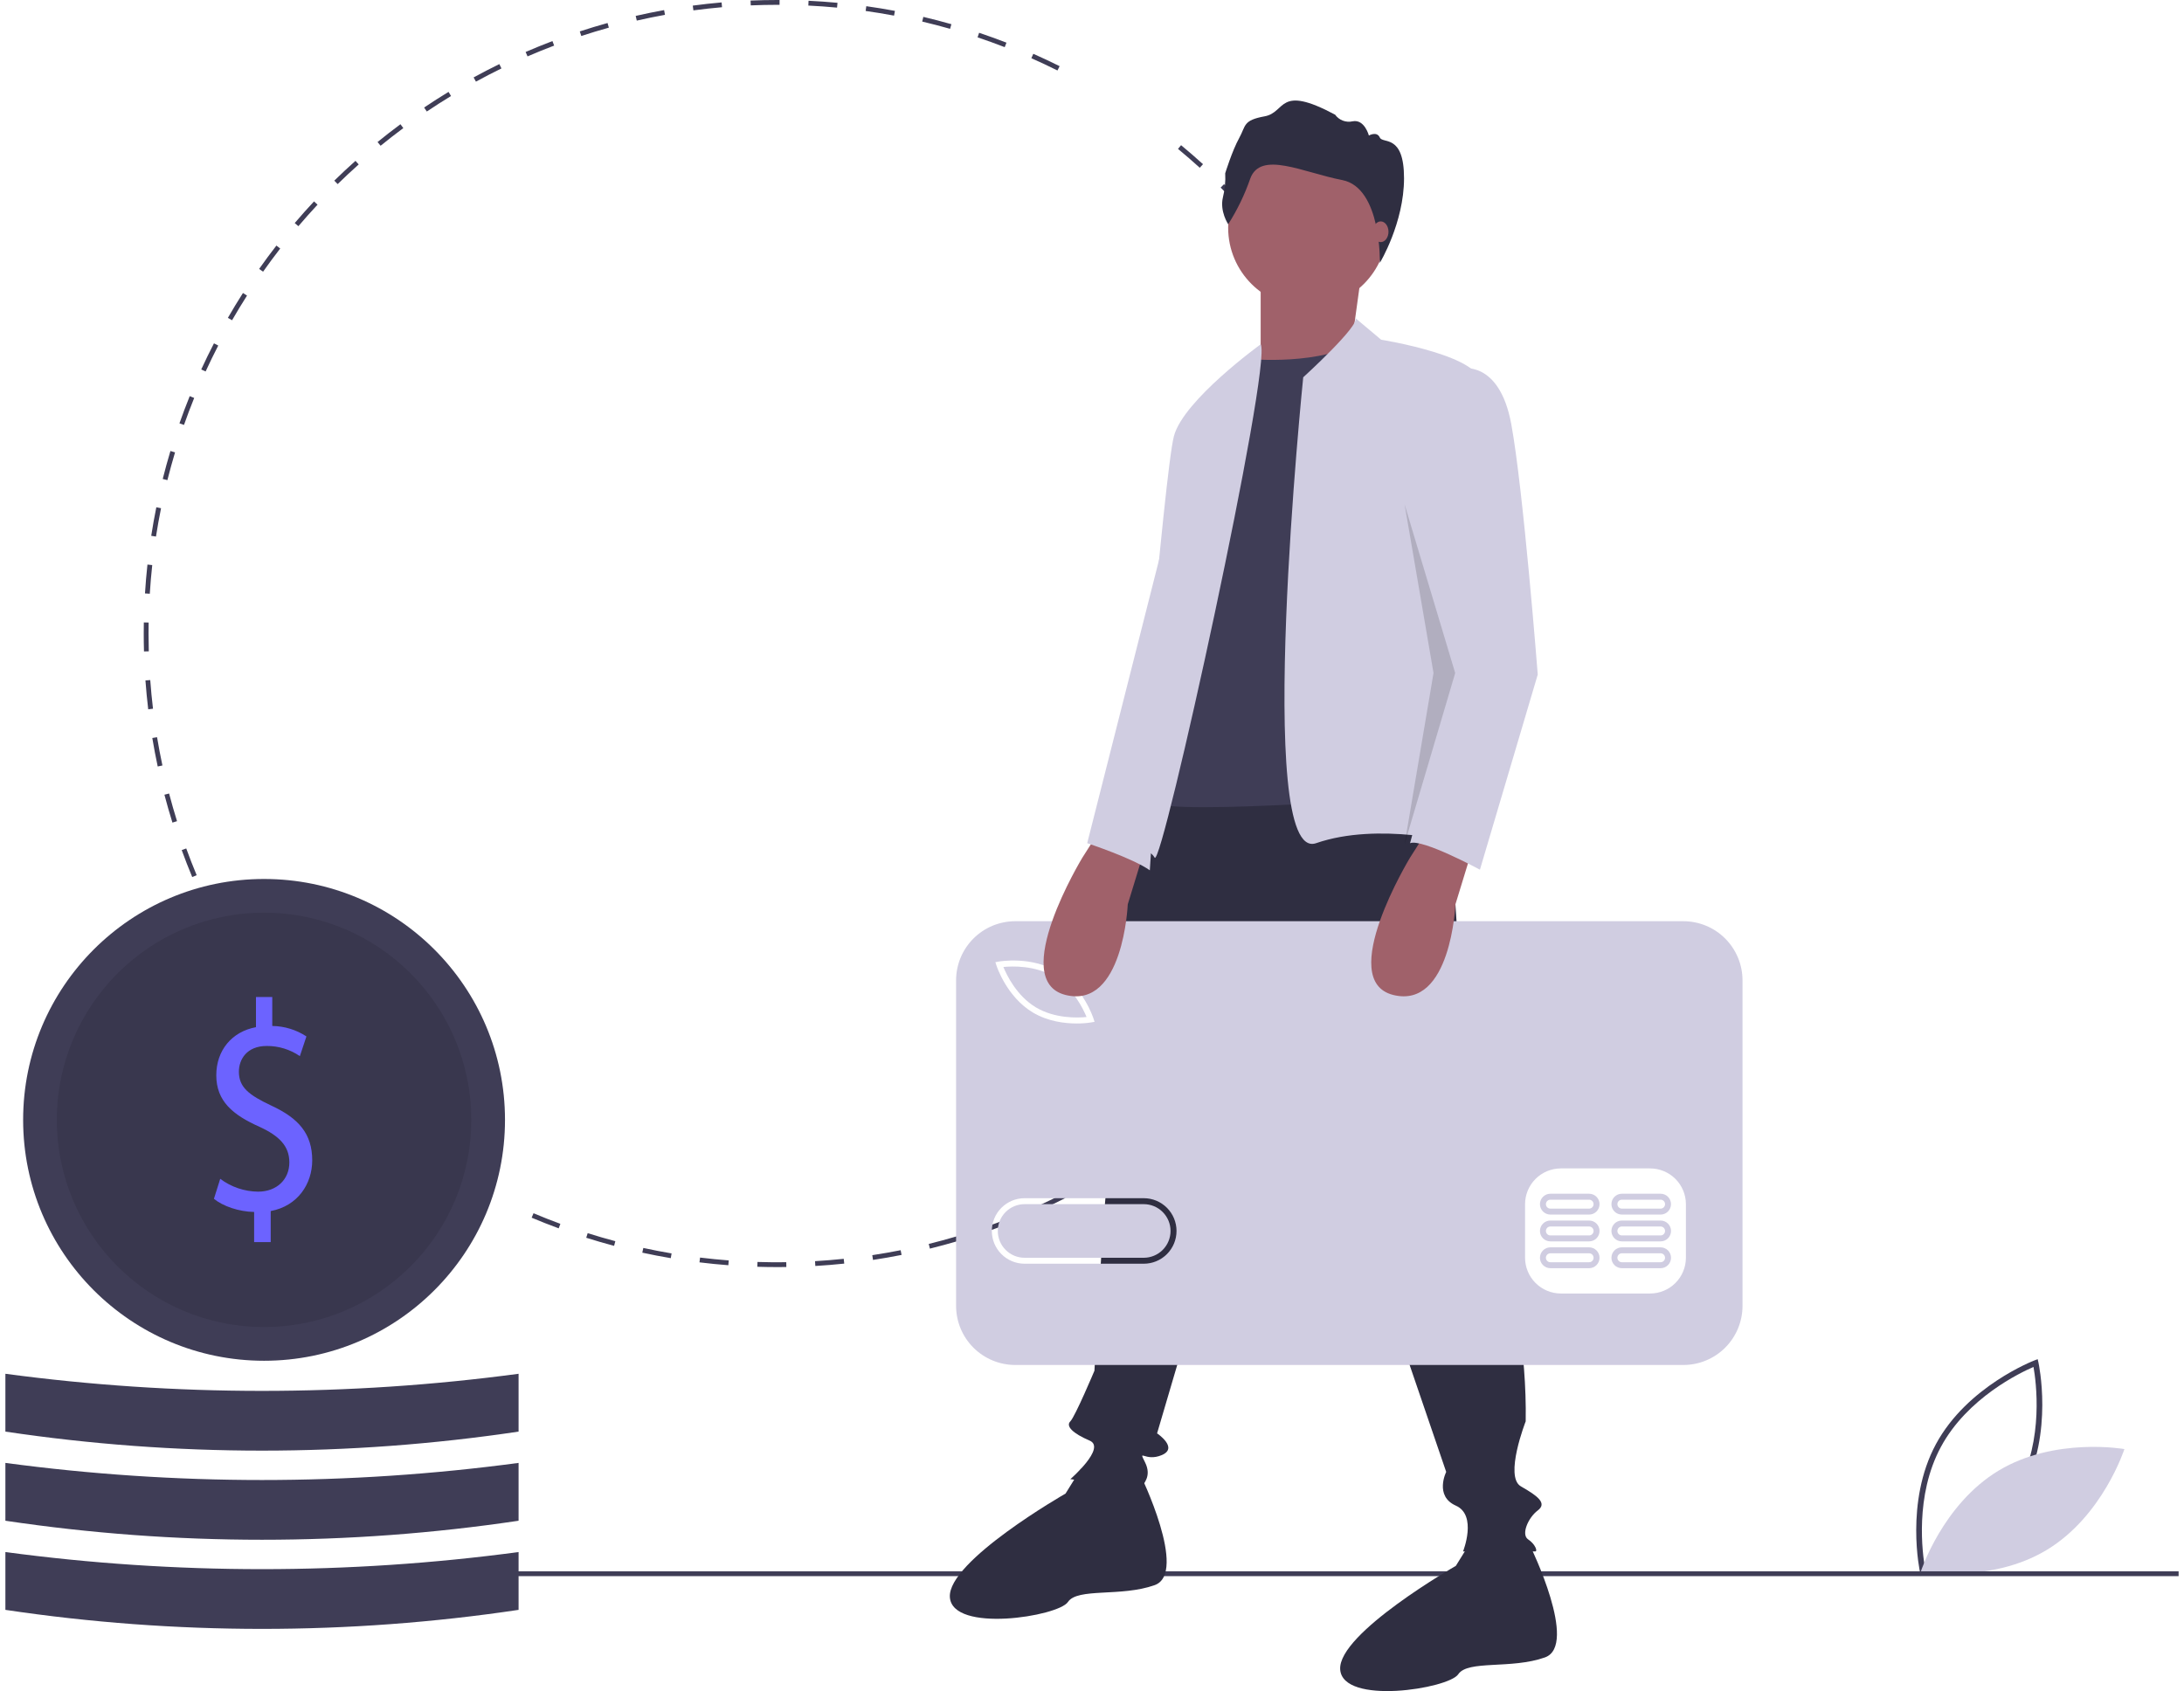 <svg width="164" height="127" viewBox="0 0 164 127" fill="none" xmlns="http://www.w3.org/2000/svg">
<path d="M144.184 118.116C144.172 118.064 143.022 112.819 145.371 108.463C147.72 104.107 152.734 102.186 152.784 102.167L153.013 102.081L153.068 102.32C153.079 102.372 154.23 107.617 151.881 111.973C149.532 116.329 144.518 118.25 144.468 118.269L144.238 118.355L144.184 118.116ZM152.699 102.664C151.695 103.096 147.731 104.987 145.747 108.666C143.763 112.345 144.362 116.696 144.553 117.772C145.557 117.341 149.519 115.453 151.505 111.77C153.489 108.091 152.89 103.74 152.699 102.664Z" fill="#3F3D56"/>
<path d="M150.086 110.445C145.865 112.985 144.239 118.029 144.239 118.029C144.239 118.029 149.457 118.956 153.678 116.416C157.899 113.877 159.525 108.832 159.525 108.832C159.525 108.832 154.307 107.906 150.086 110.445Z" fill="#D0CDE1"/>
<path d="M58.375 95.164C57.873 95.164 57.366 95.156 56.868 95.141L56.88 94.779C57.594 94.801 58.324 94.808 59.042 94.798L59.047 95.159C58.823 95.162 58.599 95.164 58.375 95.164ZM61.224 95.08L61.202 94.719C61.918 94.677 62.643 94.617 63.357 94.543L63.395 94.902C62.675 94.978 61.945 95.038 61.224 95.08ZM54.693 95.024C53.971 94.969 53.242 94.896 52.525 94.808L52.569 94.449C53.281 94.536 54.005 94.608 54.721 94.663L54.693 95.024ZM65.555 94.626L65.501 94.268C66.212 94.16 66.929 94.035 67.631 93.896L67.701 94.25C66.994 94.391 66.272 94.517 65.555 94.626ZM50.37 94.493C49.657 94.373 48.937 94.234 48.231 94.081L48.308 93.727C49.009 93.879 49.723 94.017 50.43 94.137L50.37 94.493ZM69.828 93.777L69.741 93.425C70.439 93.253 71.141 93.062 71.827 92.859L71.93 93.206C71.238 93.411 70.531 93.603 69.828 93.777ZM46.113 93.569C45.414 93.383 44.71 93.179 44.021 92.961L44.13 92.616C44.814 92.832 45.512 93.035 46.206 93.219L46.113 93.569ZM74.004 92.538L73.885 92.196C74.562 91.961 75.243 91.706 75.91 91.439L76.044 91.775C75.373 92.044 74.686 92.301 74.004 92.538ZM41.954 92.254C41.275 92.005 40.592 91.735 39.923 91.454L40.063 91.12C40.727 91.4 41.405 91.667 42.079 91.915L41.954 92.254ZM78.043 90.921L77.894 90.592C78.544 90.296 79.198 89.981 79.837 89.654L80.002 89.977C79.358 90.306 78.699 90.624 78.043 90.921ZM81.915 88.942L81.736 88.628C82.359 88.272 82.982 87.898 83.586 87.516L83.78 87.822C83.171 88.207 82.544 88.584 81.915 88.942ZM85.592 86.616L85.385 86.32C85.972 85.909 86.558 85.48 87.127 85.042L87.347 85.329C86.775 85.77 86.184 86.203 85.592 86.616ZM30.442 86.107C29.858 85.683 29.275 85.238 28.708 84.786L28.934 84.503C29.497 84.952 30.076 85.393 30.655 85.814L30.442 86.107ZM89.043 83.964L88.81 83.687C89.357 83.225 89.902 82.743 90.43 82.256L90.675 82.522C90.144 83.013 89.595 83.498 89.043 83.964ZM27.037 83.387C26.493 82.911 25.952 82.415 25.431 81.915L25.681 81.653C26.199 82.151 26.735 82.642 27.275 83.115L27.037 83.387ZM92.24 81.006L91.983 80.752C92.488 80.241 92.987 79.711 93.467 79.179L93.736 79.421C93.252 79.957 92.749 80.491 92.24 81.006ZM23.894 80.371C23.395 79.846 22.902 79.304 22.429 78.759L22.702 78.522C23.172 79.062 23.661 79.601 24.156 80.121L23.894 80.371ZM95.157 77.769L94.877 77.54C95.333 76.985 95.782 76.412 96.212 75.837L96.502 76.054C96.069 76.633 95.617 77.21 95.157 77.769ZM21.039 77.082C20.591 76.516 20.15 75.931 19.728 75.345L20.021 75.133C20.44 75.716 20.878 76.296 21.323 76.858L21.039 77.082ZM97.767 74.278L97.468 74.075C97.872 73.481 98.267 72.87 98.643 72.257L98.951 72.447C98.572 73.064 98.174 73.68 97.767 74.278ZM18.497 73.549C18.103 72.945 17.717 72.323 17.35 71.701L17.662 71.517C18.026 72.135 18.409 72.752 18.8 73.352L18.497 73.549ZM100.05 70.562L99.733 70.388C100.08 69.759 100.418 69.113 100.736 68.469L101.061 68.629C100.74 69.278 100.4 69.929 100.05 70.562ZM101.982 66.651L101.651 66.505C101.939 65.847 102.216 65.173 102.474 64.501L102.811 64.631C102.552 65.308 102.273 65.987 101.982 66.651ZM14.434 65.87C14.157 65.204 13.891 64.523 13.645 63.845L13.985 63.722C14.229 64.394 14.493 65.07 14.768 65.731L14.434 65.87ZM103.547 62.574L103.203 62.461C103.429 61.78 103.642 61.085 103.837 60.393L104.185 60.491C103.989 61.188 103.774 61.889 103.547 62.574ZM12.948 61.781C12.733 61.092 12.53 60.387 12.347 59.687L12.697 59.596C12.879 60.29 13.08 60.989 13.293 61.674L12.948 61.781ZM104.726 58.381L104.374 58.299C104.536 57.602 104.684 56.889 104.814 56.183L105.17 56.248C105.039 56.961 104.889 57.678 104.726 58.381ZM11.843 57.568C11.692 56.861 11.555 56.141 11.437 55.428L11.794 55.368C11.911 56.077 12.047 56.791 12.197 57.492L11.843 57.568ZM105.515 54.097L105.156 54.048C105.253 53.34 105.335 52.617 105.4 51.9L105.761 51.933C105.695 52.655 105.612 53.383 105.515 54.097ZM11.13 53.271C11.044 52.555 10.974 51.825 10.921 51.103L11.282 51.076C11.335 51.794 11.404 52.517 11.489 53.228L11.13 53.271ZM105.908 49.76L105.547 49.743C105.579 49.026 105.595 48.299 105.595 47.582H105.957C105.957 48.305 105.941 49.037 105.908 49.76ZM10.812 48.927C10.799 48.483 10.793 48.031 10.793 47.582C10.793 47.304 10.795 47.026 10.8 46.748L11.162 46.755C11.157 47.03 11.155 47.306 11.155 47.582C11.155 48.027 11.161 48.477 11.173 48.917L10.812 48.927ZM11.248 44.594L10.887 44.572C10.932 43.849 10.994 43.119 11.072 42.401L11.432 42.44C11.354 43.152 11.293 43.877 11.248 44.594ZM105.362 42.387C105.289 41.674 105.19 41.326 105.085 40.615L105.443 40.563C105.549 41.278 105.639 41.825 105.712 42.543L105.362 42.387ZM11.713 40.297L11.356 40.242C11.467 39.526 11.595 38.804 11.739 38.097L12.093 38.169C11.951 38.871 11.823 39.587 11.713 40.297ZM104.72 38.485C104.582 37.779 104.426 37.069 104.257 36.373L104.608 36.288C104.779 36.989 104.936 37.705 105.075 38.416L104.72 38.485ZM12.57 36.06L12.219 35.972C12.395 35.272 12.59 34.565 12.798 33.872L13.144 33.976C12.938 34.664 12.745 35.365 12.57 36.06ZM103.697 34.285C103.495 33.596 103.275 32.903 103.042 32.225L103.384 32.107C103.619 32.791 103.841 33.489 104.044 34.183L103.697 34.285ZM13.816 31.915L13.475 31.795C13.715 31.111 13.975 30.424 14.246 29.752L14.582 29.888C14.312 30.554 14.055 31.236 13.816 31.915ZM102.292 30.197C102.028 29.531 101.745 28.863 101.452 28.211L101.782 28.062C102.078 28.719 102.362 29.393 102.628 30.064L102.292 30.197ZM15.44 27.899L15.111 27.748C15.413 27.09 15.735 26.43 16.067 25.786L16.389 25.952C16.059 26.591 15.74 27.246 15.44 27.899ZM100.521 26.264C100.197 25.625 99.854 24.985 99.501 24.362L99.816 24.184C100.172 24.812 100.517 25.457 100.844 26.101L100.521 26.264ZM17.426 24.052L17.112 23.871C17.473 23.244 17.854 22.617 18.244 22.006L18.549 22.201C18.162 22.807 17.784 23.43 17.426 24.052ZM98.395 22.508C98.013 21.899 97.613 21.293 97.205 20.705L97.502 20.499C97.913 21.091 98.317 21.702 98.702 22.315L98.395 22.508ZM19.755 20.405L19.459 20.196C19.876 19.605 20.312 19.015 20.756 18.443L21.042 18.665C20.602 19.232 20.169 19.817 19.755 20.405ZM95.934 18.959C95.498 18.387 95.044 17.82 94.584 17.271L94.861 17.039C95.325 17.592 95.782 18.164 96.222 18.739L95.934 18.959ZM22.406 16.987L22.131 16.752C22.599 16.202 23.087 15.655 23.581 15.126L23.845 15.372C23.355 15.898 22.871 16.441 22.406 16.987ZM93.159 15.646C92.672 15.117 92.168 14.593 91.66 14.088L91.915 13.831C92.427 14.34 92.935 14.869 93.425 15.402L93.159 15.646ZM25.356 13.826L25.103 13.567C25.62 13.061 26.156 12.56 26.694 12.08L26.935 12.35C26.401 12.827 25.869 13.323 25.356 13.826ZM90.092 12.599C89.56 12.116 89.01 11.639 88.458 11.183L88.689 10.904C89.245 11.364 89.799 11.844 90.335 12.331L90.092 12.599ZM28.58 10.947L28.351 10.666C28.911 10.211 29.489 9.761 30.07 9.33L30.286 9.621C29.709 10.049 29.135 10.495 28.58 10.947ZM32.05 8.375L31.848 8.075C32.447 7.672 33.064 7.277 33.681 6.901L33.869 7.211C33.256 7.583 32.645 7.975 32.05 8.375ZM35.739 6.131L35.565 5.814C36.199 5.467 36.848 5.131 37.496 4.814L37.655 5.139C37.012 5.453 36.367 5.787 35.739 6.131ZM79.407 5.293C78.763 4.972 78.104 4.662 77.447 4.372L77.593 4.041C78.255 4.333 78.92 4.646 79.569 4.969L79.407 5.293ZM39.614 4.235L39.47 3.903C40.133 3.616 40.81 3.341 41.484 3.085L41.612 3.424C40.944 3.678 40.271 3.951 39.614 4.235ZM75.446 3.542C74.776 3.282 74.09 3.034 73.408 2.805L73.523 2.462C74.21 2.693 74.901 2.943 75.577 3.204L75.446 3.542ZM43.65 2.703L43.538 2.359C44.225 2.134 44.927 1.921 45.623 1.728L45.719 2.077C45.029 2.268 44.333 2.479 43.65 2.703ZM71.343 2.165C70.653 1.968 69.949 1.785 69.251 1.62L69.334 1.268C70.037 1.434 70.746 1.619 71.442 1.817L71.343 2.165ZM47.816 1.547L47.735 1.194C48.44 1.033 49.158 0.886 49.869 0.758L49.934 1.114C49.228 1.242 48.515 1.387 47.816 1.547ZM67.135 1.173C66.431 1.041 65.713 0.923 65.002 0.823L65.052 0.465C65.769 0.566 66.492 0.684 67.202 0.817L67.135 1.173ZM52.069 0.779L52.021 0.421C52.738 0.325 53.466 0.245 54.186 0.182L54.218 0.542C53.503 0.605 52.78 0.684 52.069 0.779ZM62.855 0.572C62.142 0.504 61.417 0.453 60.699 0.418L60.716 0.057C61.44 0.092 62.171 0.144 62.889 0.211L62.855 0.572ZM56.376 0.404L56.36 0.042C57.025 0.014 57.703 0 58.375 0L58.539 0L58.538 0.362L58.375 0.362C57.708 0.362 57.035 0.376 56.376 0.404Z" fill="#3F3D56"/>
<path d="M163.595 118.013H30.98V118.375H163.595V118.013Z" fill="#3F3D56"/>
<path d="M108.597 57.175L110.406 85.218C110.406 85.218 114.748 96.254 114.567 106.748C114.567 106.748 112.939 110.909 114.206 111.632C115.472 112.356 116.196 112.899 115.472 113.442C114.748 113.984 114.206 115.251 114.748 115.613C115.291 115.974 115.472 116.517 115.291 116.517H109.863C109.863 116.517 110.949 113.803 109.321 113.08C107.692 112.356 108.597 110.547 108.597 110.547L96.475 75.087L86.887 107.652C86.887 107.652 88.515 108.738 87.248 109.28C85.982 109.823 85.439 108.738 85.982 109.823C86.525 110.909 85.801 111.451 85.801 111.632C85.801 111.813 80.374 111.09 80.374 111.09C80.374 111.09 83.087 108.738 81.821 108.195C80.554 107.652 80.012 107.109 80.374 106.748C80.735 106.386 82.183 102.948 82.183 102.948C82.183 102.948 82.906 89.922 83.087 89.379C83.268 88.836 83.087 86.303 83.087 85.037C83.087 83.771 82.906 78.705 83.449 77.438C83.992 76.172 84.535 60.613 87.429 58.804C90.324 56.995 108.597 57.175 108.597 57.175Z" fill="#2F2E41"/>
<path d="M85.62 110.728C85.62 110.728 89.239 118.145 86.706 119.05C84.173 119.955 80.916 119.231 80.192 120.317C79.469 121.402 71.508 122.668 71.327 119.955C71.147 117.241 80.012 112.175 80.012 112.175L81.166 110.316L85.62 110.728Z" fill="#2F2E41"/>
<path d="M114.929 116.155C114.929 116.155 118.548 123.573 116.015 124.478C113.482 125.382 110.225 124.659 109.502 125.744C108.778 126.83 100.817 128.096 100.637 125.382C100.456 122.668 109.321 117.603 109.321 117.603L110.475 115.743L114.929 116.155Z" fill="#2F2E41"/>
<path d="M98.194 23.072C101.491 23.072 104.164 20.399 104.164 17.102C104.164 13.804 101.491 11.131 98.194 11.131C94.897 11.131 92.224 13.804 92.224 17.102C92.224 20.399 94.897 23.072 98.194 23.072Z" fill="#A0616A"/>
<path d="M102.265 20.268L101.541 25.514L96.114 29.675L94.666 27.685V20.81L102.265 20.268Z" fill="#A0616A"/>
<path d="M93.761 26.962C93.761 26.962 99.37 27.504 102.265 25.514L108.054 59.708C108.054 59.708 87.61 61.337 86.706 60.251V49.577L90.324 32.208L93.761 26.962Z" fill="#3F3D56"/>
<path d="M101.767 23.88L103.712 25.514C103.712 25.514 111.673 26.781 111.13 28.952L108.959 54.642L109.683 63.327C109.683 63.327 103.531 61.698 98.827 63.327C94.123 64.955 97.861 28.336 97.861 28.336C97.861 28.336 102.173 24.416 101.767 23.88Z" fill="#D0CDE1"/>
<path d="M94.666 25.86C94.666 25.86 88.877 30.037 88.153 32.751C87.429 35.465 85.077 64.05 85.077 64.05C85.077 64.05 86.163 63.508 86.706 64.412C87.248 65.317 95.571 27.291 94.666 25.86Z" fill="#D0CDE1"/>
<path d="M92.227 16.841C92.227 16.841 91.58 15.872 91.829 14.828C91.977 14.235 92.036 13.623 92.003 13.013C92.003 13.013 92.525 11.323 93.047 10.378C93.569 9.434 93.32 9.036 94.961 8.737C96.602 8.439 95.931 6.301 100.256 8.613C100.402 8.817 100.605 8.973 100.839 9.061C101.074 9.15 101.329 9.167 101.574 9.11C102.468 8.936 102.792 10.179 102.792 10.179C102.792 10.179 103.388 9.831 103.612 10.328C103.836 10.826 105.431 10.03 105.431 13.386C105.431 16.742 103.616 19.74 103.616 19.74C103.616 19.74 103.749 14.095 100.79 13.523C97.832 12.951 94.65 11.286 93.88 13.423C93.464 14.623 92.909 15.77 92.227 16.841Z" fill="#2F2E41"/>
<path d="M103.68 18.184C104.003 18.184 104.264 17.835 104.264 17.406C104.264 16.976 104.003 16.628 103.68 16.628C103.358 16.628 103.097 16.976 103.097 17.406C103.097 17.835 103.358 18.184 103.68 18.184Z" fill="#A0616A"/>
<path d="M79.159 73.354C77.728 72.493 76.002 72.559 75.346 72.625C75.595 73.235 76.345 74.791 77.777 75.652C79.212 76.515 80.936 76.448 81.591 76.382C81.341 75.772 80.591 74.216 79.159 73.354Z" fill="#D0CDE1"/>
<path d="M85.887 90.437H76.939C76.405 90.437 75.893 90.649 75.515 91.027C75.138 91.404 74.926 91.916 74.926 92.451C74.926 92.984 75.138 93.496 75.515 93.874C75.893 94.252 76.405 94.464 76.939 94.464H85.887C86.42 94.463 86.932 94.251 87.309 93.873C87.686 93.496 87.898 92.984 87.898 92.451C87.898 91.917 87.686 91.405 87.309 91.028C86.932 90.65 86.42 90.438 85.887 90.437Z" fill="#D0CDE1"/>
<path d="M126.404 69.187H76.238C75.654 69.187 75.077 69.302 74.537 69.525C73.998 69.748 73.508 70.076 73.096 70.488C72.683 70.901 72.356 71.391 72.132 71.93C71.909 72.469 71.794 73.047 71.794 73.631V98.073C71.794 99.251 72.262 100.381 73.096 101.215C73.929 102.048 75.059 102.516 76.238 102.516H126.404C126.988 102.516 127.566 102.402 128.105 102.178C128.644 101.955 129.134 101.628 129.547 101.215C129.959 100.802 130.287 100.312 130.51 99.773C130.733 99.234 130.848 98.656 130.848 98.073V73.631C130.848 73.047 130.733 72.469 130.51 71.93C130.287 71.391 129.959 70.901 129.547 70.488C129.134 70.076 128.644 69.748 128.105 69.525C127.566 69.302 126.988 69.187 126.404 69.187ZM74.997 72.218C75.096 72.2 77.445 71.8 79.39 72.971C81.335 74.141 82.082 76.404 82.113 76.5L82.192 76.744L81.939 76.788C81.579 76.845 81.215 76.871 80.851 76.868C79.968 76.868 78.687 76.722 77.546 76.035C75.601 74.865 74.854 72.603 74.823 72.507L74.744 72.263L74.997 72.218ZM85.887 94.911H76.939C76.287 94.911 75.661 94.652 75.199 94.19C74.738 93.729 74.478 93.103 74.478 92.45C74.478 91.798 74.738 91.172 75.199 90.71C75.661 90.249 76.287 89.99 76.939 89.99H85.887C86.539 89.99 87.165 90.249 87.626 90.71C88.088 91.172 88.347 91.798 88.347 92.45C88.347 93.103 88.088 93.729 87.626 94.19C87.165 94.652 86.539 94.911 85.887 94.911ZM126.598 94.464C126.596 95.175 126.313 95.856 125.81 96.359C125.307 96.862 124.625 97.146 123.914 97.148H117.203C116.492 97.146 115.81 96.862 115.307 96.359C114.804 95.856 114.521 95.175 114.519 94.464V90.437C114.521 89.726 114.804 89.044 115.307 88.541C115.81 88.038 116.492 87.755 117.203 87.753H123.914C124.625 87.755 125.307 88.038 125.81 88.541C126.313 89.044 126.596 89.726 126.598 90.437L126.598 94.464Z" fill="#D0CDE1"/>
<path d="M119.328 93.681H116.42C116.213 93.681 116.014 93.763 115.867 93.91C115.72 94.057 115.637 94.256 115.637 94.464C115.637 94.671 115.72 94.87 115.867 95.017C116.014 95.164 116.213 95.247 116.42 95.247H119.328C119.536 95.247 119.735 95.164 119.882 95.017C120.029 94.87 120.111 94.671 120.111 94.464C120.111 94.256 120.029 94.057 119.882 93.91C119.735 93.763 119.536 93.681 119.328 93.681ZM119.328 94.799H116.42C116.376 94.799 116.333 94.791 116.292 94.774C116.251 94.757 116.214 94.732 116.183 94.701C116.151 94.67 116.127 94.633 116.11 94.592C116.093 94.552 116.084 94.508 116.084 94.464C116.084 94.419 116.093 94.376 116.11 94.335C116.127 94.294 116.151 94.257 116.183 94.226C116.214 94.195 116.251 94.17 116.292 94.153C116.333 94.137 116.376 94.128 116.42 94.128H119.328C119.372 94.128 119.416 94.137 119.457 94.153C119.498 94.17 119.535 94.195 119.566 94.226C119.597 94.257 119.622 94.294 119.639 94.335C119.656 94.376 119.665 94.419 119.665 94.464C119.665 94.508 119.656 94.552 119.639 94.592C119.622 94.633 119.597 94.67 119.566 94.701C119.535 94.732 119.498 94.757 119.457 94.774C119.416 94.791 119.372 94.799 119.328 94.799Z" fill="#D0CDE1"/>
<path d="M124.697 93.681H121.789C121.686 93.681 121.584 93.701 121.489 93.74C121.394 93.779 121.307 93.837 121.234 93.91C121.162 93.982 121.104 94.069 121.064 94.164C121.025 94.259 121.005 94.361 121.005 94.464C121.005 94.567 121.025 94.668 121.064 94.763C121.104 94.859 121.162 94.945 121.234 95.018C121.307 95.09 121.394 95.148 121.489 95.187C121.584 95.227 121.686 95.247 121.789 95.247H124.697C124.904 95.247 125.103 95.164 125.25 95.017C125.397 94.87 125.48 94.671 125.48 94.464C125.48 94.256 125.397 94.057 125.25 93.91C125.103 93.763 124.904 93.681 124.697 93.681ZM124.697 94.799H121.789C121.745 94.799 121.701 94.791 121.66 94.774C121.619 94.757 121.582 94.732 121.551 94.701C121.52 94.67 121.495 94.633 121.478 94.592C121.461 94.552 121.452 94.508 121.452 94.464C121.452 94.419 121.461 94.376 121.478 94.335C121.495 94.294 121.52 94.257 121.551 94.226C121.582 94.195 121.619 94.17 121.66 94.153C121.701 94.137 121.745 94.128 121.789 94.128H124.697C124.786 94.128 124.871 94.164 124.933 94.227C124.996 94.29 125.031 94.375 125.031 94.464C125.031 94.552 124.996 94.638 124.933 94.701C124.871 94.763 124.786 94.799 124.697 94.799Z" fill="#D0CDE1"/>
<path d="M119.328 91.668H116.42C116.213 91.668 116.014 91.75 115.867 91.897C115.72 92.044 115.637 92.243 115.637 92.451C115.637 92.658 115.72 92.857 115.867 93.004C116.014 93.151 116.213 93.233 116.42 93.233H119.328C119.431 93.234 119.533 93.213 119.628 93.174C119.723 93.135 119.81 93.077 119.883 93.004C119.956 92.932 120.013 92.845 120.053 92.75C120.092 92.655 120.112 92.553 120.112 92.451C120.112 92.347 120.092 92.246 120.053 92.151C120.013 92.055 119.956 91.969 119.883 91.896C119.81 91.824 119.723 91.766 119.628 91.727C119.533 91.688 119.431 91.667 119.328 91.668ZM119.328 92.786H116.42C116.331 92.786 116.246 92.751 116.183 92.688C116.12 92.625 116.085 92.539 116.085 92.451C116.085 92.362 116.12 92.276 116.183 92.213C116.246 92.15 116.331 92.115 116.42 92.115H119.328C119.417 92.115 119.503 92.15 119.566 92.213C119.629 92.276 119.664 92.362 119.664 92.451C119.664 92.539 119.629 92.625 119.566 92.688C119.503 92.751 119.417 92.786 119.328 92.786Z" fill="#D0CDE1"/>
<path d="M124.697 91.668H121.789C121.686 91.667 121.584 91.688 121.489 91.727C121.394 91.766 121.307 91.824 121.234 91.896C121.162 91.969 121.104 92.055 121.064 92.151C121.025 92.246 121.005 92.347 121.005 92.451C121.005 92.553 121.025 92.655 121.064 92.75C121.104 92.845 121.162 92.932 121.234 93.004C121.307 93.077 121.394 93.135 121.489 93.174C121.584 93.213 121.686 93.234 121.789 93.233H124.697C124.904 93.233 125.103 93.151 125.25 93.004C125.397 92.857 125.48 92.658 125.48 92.451C125.48 92.243 125.397 92.044 125.25 91.897C125.103 91.75 124.904 91.668 124.697 91.668ZM124.697 92.786H121.789C121.7 92.786 121.614 92.751 121.551 92.688C121.489 92.625 121.453 92.539 121.453 92.451C121.453 92.362 121.489 92.276 121.551 92.213C121.614 92.15 121.7 92.115 121.789 92.115H124.697C124.786 92.115 124.871 92.15 124.934 92.213C124.997 92.276 125.032 92.362 125.032 92.451C125.032 92.539 124.997 92.625 124.934 92.688C124.871 92.751 124.786 92.786 124.697 92.786Z" fill="#D0CDE1"/>
<path d="M119.328 89.654H116.42C116.213 89.654 116.014 89.737 115.867 89.884C115.72 90.03 115.637 90.23 115.637 90.437C115.637 90.645 115.72 90.844 115.867 90.991C116.014 91.138 116.213 91.22 116.42 91.22H119.328C119.536 91.22 119.735 91.138 119.882 90.991C120.029 90.844 120.111 90.645 120.111 90.437C120.111 90.23 120.029 90.03 119.882 89.884C119.735 89.737 119.536 89.654 119.328 89.654ZM119.328 90.773H116.42C116.331 90.773 116.246 90.737 116.183 90.674C116.12 90.612 116.085 90.526 116.085 90.437C116.085 90.348 116.12 90.263 116.183 90.2C116.246 90.137 116.331 90.102 116.42 90.102H119.328C119.417 90.102 119.503 90.137 119.566 90.2C119.629 90.263 119.664 90.348 119.664 90.437C119.664 90.526 119.629 90.612 119.566 90.674C119.503 90.737 119.417 90.773 119.328 90.773Z" fill="#D0CDE1"/>
<path d="M124.697 89.654H121.789C121.686 89.654 121.584 89.674 121.489 89.714C121.394 89.753 121.307 89.811 121.234 89.883C121.162 89.956 121.104 90.042 121.064 90.137C121.025 90.232 121.005 90.334 121.005 90.437C121.005 90.54 121.025 90.642 121.064 90.737C121.104 90.832 121.162 90.918 121.234 90.991C121.307 91.064 121.394 91.122 121.489 91.161C121.584 91.2 121.686 91.22 121.789 91.22H124.697C124.904 91.22 125.103 91.137 125.25 90.99C125.396 90.844 125.478 90.645 125.478 90.437C125.478 90.23 125.396 90.031 125.25 89.884C125.103 89.737 124.904 89.655 124.697 89.654ZM124.697 90.773H121.789C121.7 90.773 121.614 90.737 121.551 90.674C121.489 90.612 121.453 90.526 121.453 90.437C121.453 90.348 121.489 90.263 121.551 90.2C121.614 90.137 121.7 90.102 121.789 90.102H124.697C124.786 90.102 124.871 90.137 124.934 90.2C124.997 90.263 125.032 90.348 125.032 90.437C125.032 90.526 124.997 90.612 124.934 90.674C124.871 90.737 124.786 90.773 124.697 90.773Z" fill="#D0CDE1"/>
<path d="M110.587 63.688L109.29 67.921C109.29 67.921 108.959 75.81 104.617 74.725C100.275 73.639 105.883 64.412 105.883 64.412L107.15 62.422L110.587 63.688Z" fill="#A0616A"/>
<path d="M85.982 63.688L84.685 67.921C84.685 67.921 84.354 75.81 80.012 74.725C75.669 73.639 81.278 64.412 81.278 64.412L82.544 62.422L85.982 63.688Z" fill="#A0616A"/>
<path d="M109.683 27.685C109.683 27.685 112.577 26.962 113.482 31.846C114.387 36.731 115.472 50.662 115.472 50.662L111.13 65.317C111.13 65.317 106.788 62.965 105.883 63.327L109.3 50.604L106.426 37.636C106.426 37.636 108.959 27.685 109.683 27.685Z" fill="#D0CDE1"/>
<path opacity="0.15" d="M105.474 37.883L109.273 50.548L105.474 63.393L107.645 50.548L105.474 37.883Z" fill="black"/>
<path d="M88.153 37.636L81.64 63.327C81.64 63.327 85.076 64.46 86.342 65.365L88.153 37.636Z" fill="#D0CDE1"/>
<path d="M19.829 102.199C29.821 102.199 37.921 94.099 37.921 84.107C37.921 74.115 29.821 66.015 19.829 66.015C9.837 66.015 1.737 74.115 1.737 84.107C1.737 94.099 9.837 102.199 19.829 102.199Z" fill="#3F3D56"/>
<path opacity="0.1" d="M19.829 99.666C28.422 99.666 35.388 92.7 35.388 84.107C35.388 75.514 28.422 68.548 19.829 68.548C11.236 68.548 4.27 75.514 4.27 84.107C4.27 92.7 11.236 99.666 19.829 99.666Z" fill="black"/>
<path d="M19.083 93.288V91.024C17.939 91.001 16.754 90.598 16.064 90.037L16.537 88.535C17.358 89.15 18.354 89.488 19.379 89.499C20.781 89.499 21.728 88.58 21.728 87.302C21.728 86.069 20.958 85.306 19.498 84.633C17.485 83.737 16.241 82.705 16.241 80.755C16.241 78.894 17.406 77.481 19.221 77.145V74.88H20.445V77.055C21.358 77.067 22.248 77.34 23.011 77.84L22.517 79.32C21.785 78.818 20.918 78.552 20.031 78.557C18.511 78.557 17.939 79.589 17.939 80.486C17.939 81.651 18.669 82.234 20.386 83.042C22.419 83.983 23.445 85.149 23.445 87.145C23.445 88.916 22.36 90.575 20.327 90.956V93.288H19.083Z" fill="#6C63FF"/>
<path d="M38.941 120.908C26.166 122.813 13.18 122.813 0.405 120.908V116.566C13.193 118.278 26.152 118.278 38.941 116.566V120.908Z" fill="#3F3D56"/>
<path d="M38.941 114.214C26.166 116.119 13.18 116.119 0.405 114.214V109.871C13.193 111.584 26.152 111.584 38.941 109.871V114.214Z" fill="#3F3D56"/>
<path d="M38.941 107.52C26.166 109.425 13.18 109.425 0.405 107.52V103.177C13.193 104.89 26.152 104.89 38.941 103.177V107.52Z" fill="#3F3D56"/>
</svg>
